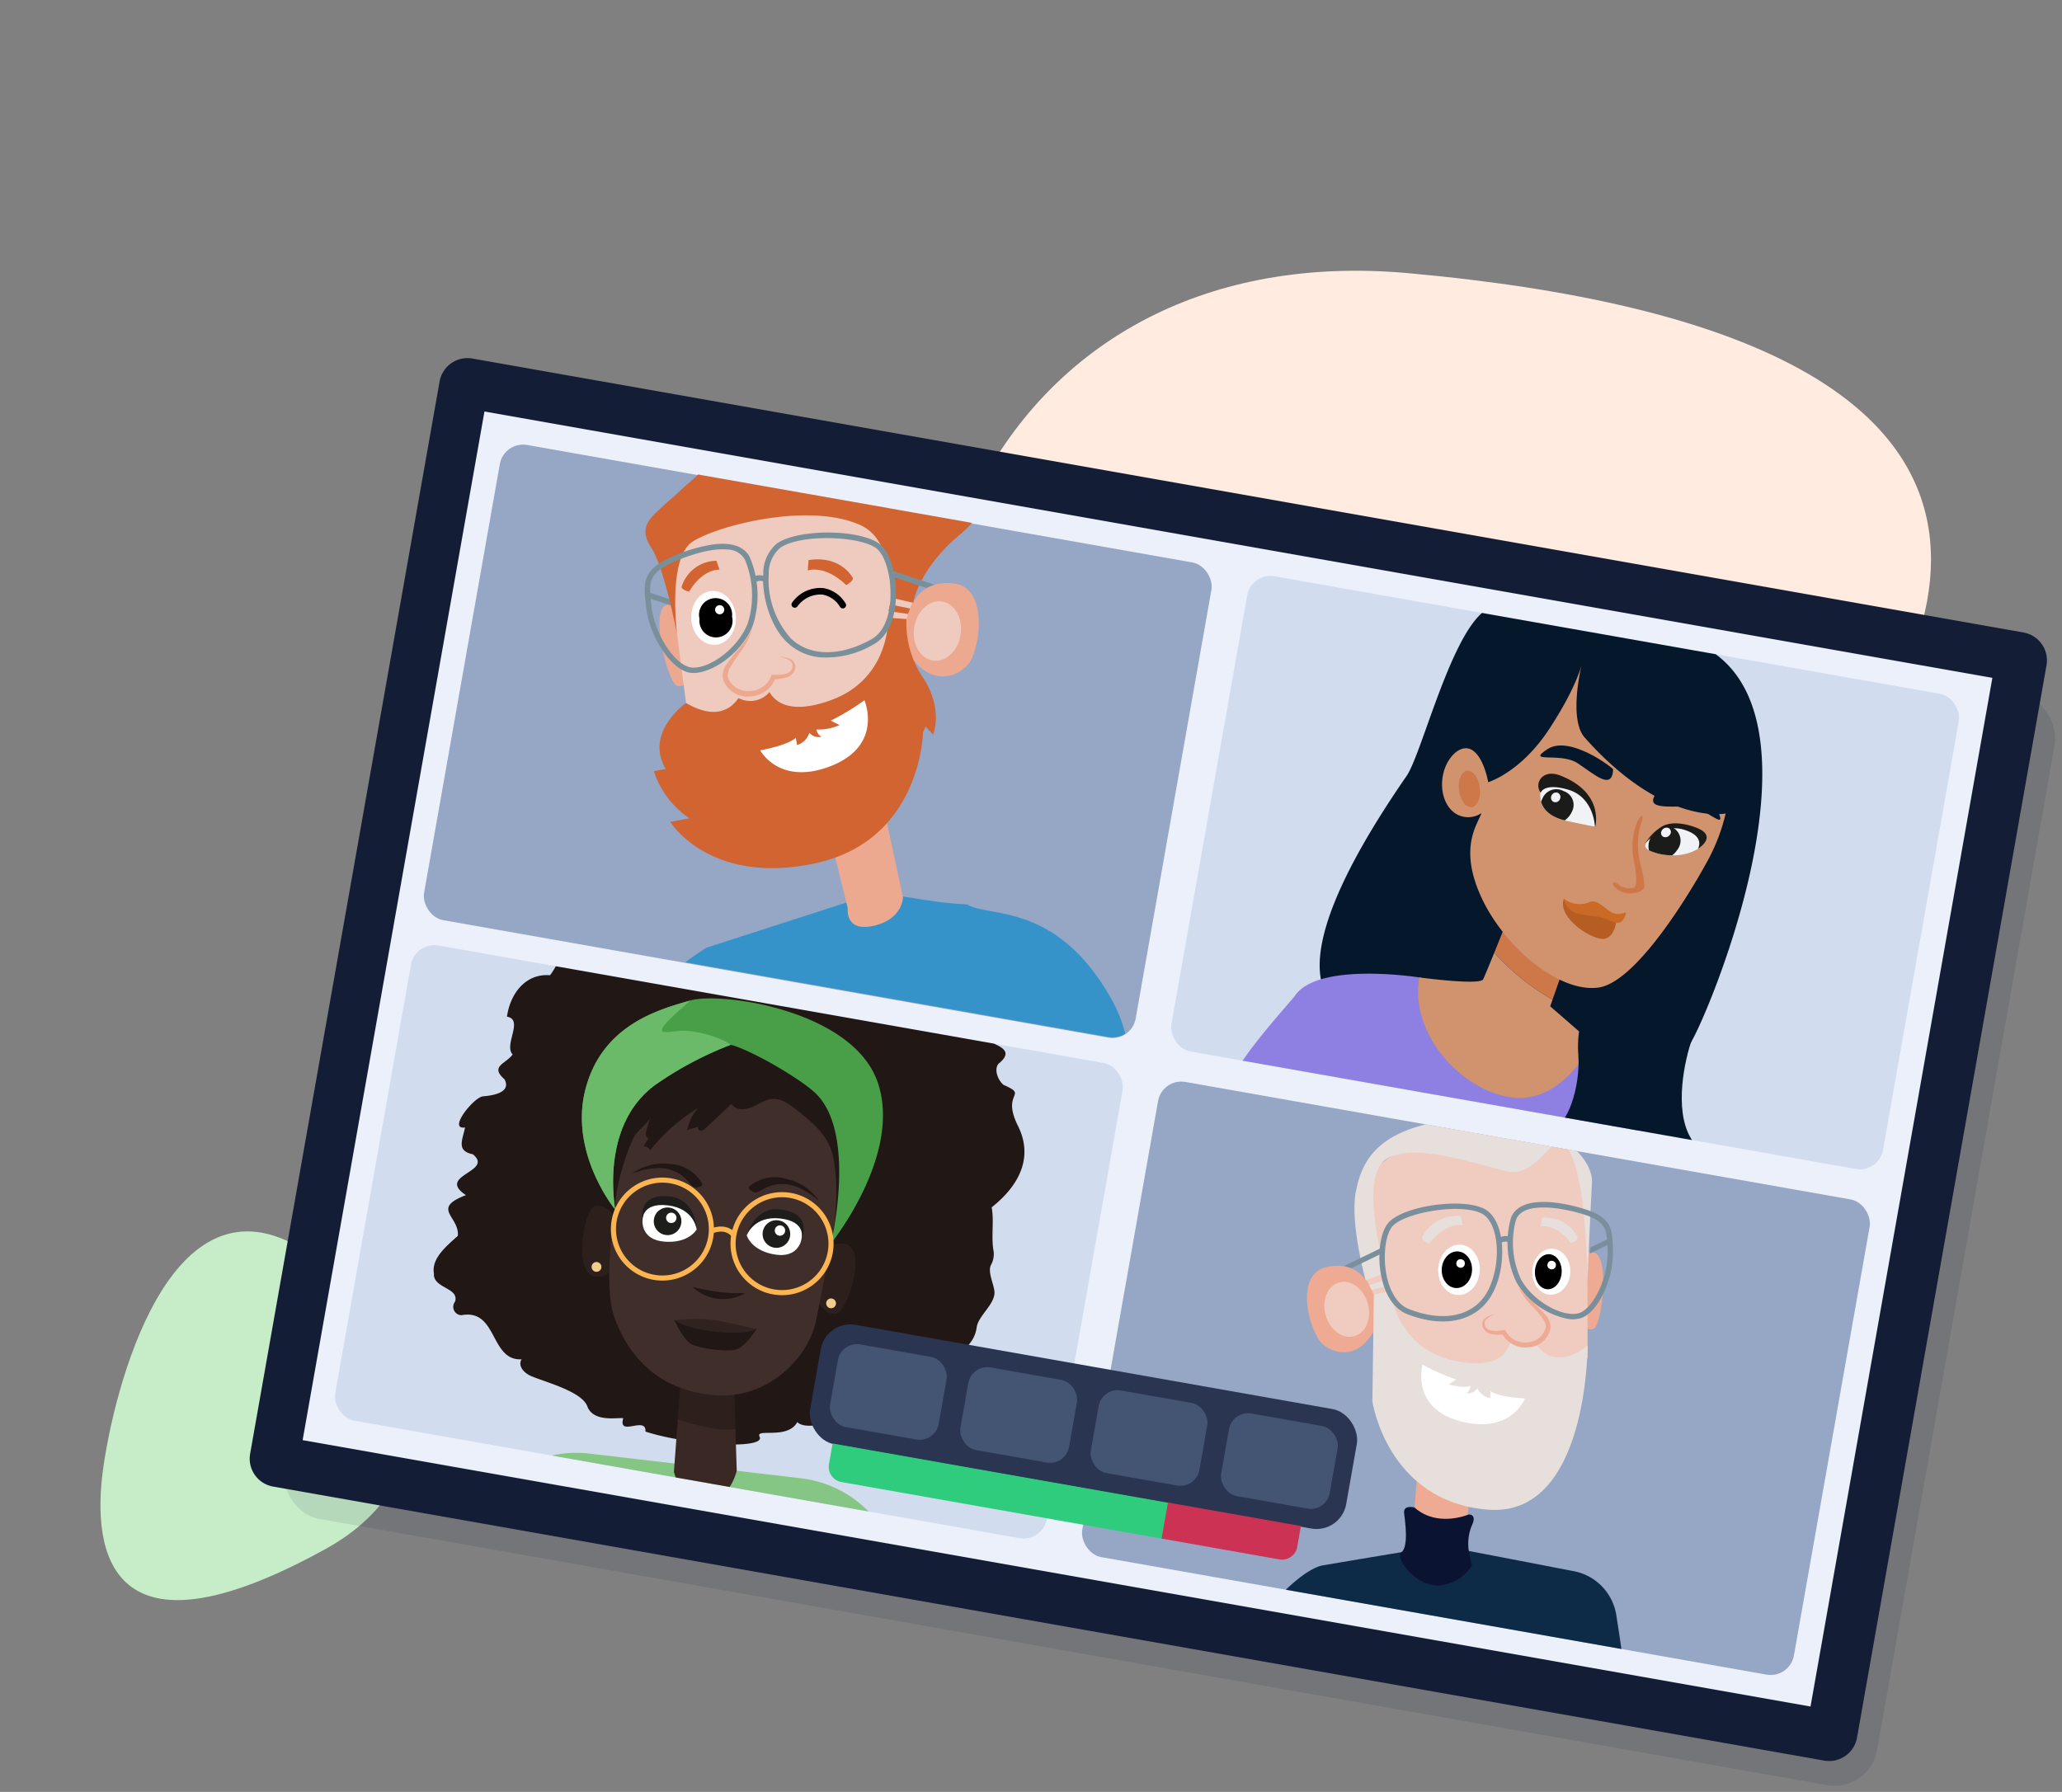 <svg xmlns="http://www.w3.org/2000/svg" xmlns:xlink="http://www.w3.org/1999/xlink" width="383.163" height="333.026" viewBox="0 0 383.163 333.026">
  <rect x="0" y="0" width="383.163" height="333.026" fill="#808080" stroke="none"/>
  <defs>
    <clipPath id="clip-path">
      <rect id="Rectangle_9427" data-name="Rectangle 9427" width="134.243" height="89.66" rx="4.376" fill="none"/>
    </clipPath>
    <clipPath id="clip-path-4">
      <rect id="Rectangle_9429" data-name="Rectangle 9429" width="102.909" height="102.909" fill="none"/>
    </clipPath>
  </defs>
  <g id="Groupe_23578" data-name="Groupe 23578" transform="translate(-1027 9.508)">
    <g id="Groupe_25704" data-name="Groupe 25704" transform="translate(1336.946 139.963) rotate(131)">
      <path id="Tracé_3274" data-name="Tracé 3274" d="M39.842,2.24C83.554,18.183,68.561,34.918,56.155,43.1S5.369,70.976.723,41.834C-3.975,12.746,14.819-6.84,39.842,2.24Z" transform="translate(228.095 95.154)" fill="#c6edc8"/>
      <path id="Tracé_28744" data-name="Tracé 28744" d="M35.823,123.072C-40.514,17.382,22.467.435,65.123.013,107.779-.462,230.574,11.733,193.355,88.7S79.482,183.466,35.823,123.072Z" transform="translate(-78.632 -21.864)" fill="#ffebdf"/>
    </g>
    <rect id="Rectangle_1075" data-name="Rectangle 1075" width="300.5" height="205.865" rx="8" transform="matrix(0.985, 0.174, -0.174, 0.985, 1114.228, 68.599)" fill="rgba(19,29,53,0.1)"/>
    <g id="Réunion_Zoom_4pers" data-name="Réunion Zoom 4pers" transform="matrix(0.985, 0.174, -0.174, 0.985, 1240.382, 187.414)">
      <g id="Groupe_23577" data-name="Groupe 23577" transform="translate(-151.574 -106.425)">
        <g id="Groupe_23547" data-name="Groupe 23547" transform="translate(4.905 4.871)">
          <path id="Tracé_86758" data-name="Tracé 86758" d="M293.5,5.885l-282.513,0a5.043,5.043,0,0,0-5.07,4.988V203.143a5.039,5.039,0,0,0,5.062,4.971l282.518.009a5.042,5.042,0,0,0,5.065-4.988l.007-192.261A5.047,5.047,0,0,0,293.5,5.885" transform="translate(-5.921 -5.88)" fill="#ebf0fa"/>
        </g>
        <g id="Groupe_23548" data-name="Groupe 23548">
          <path id="Tracé_86759" data-name="Tracé 86759" d="M297.9,0,5.253,0A5.265,5.265,0,0,0,0,5.249V207.607a5.26,5.26,0,0,0,5.243,5.232l292.652.01a5.265,5.265,0,0,0,5.246-5.249l.007-202.344A5.269,5.269,0,0,0,297.9,0M293.63,203.4,9.162,203.389,9.179,9.3l284.469.007Z" fill="#131d35"/>
        </g>
        <g id="Groupe_23573" data-name="Groupe 23573" transform="translate(13.616 13.922)">
          <rect id="Rectangle_9423" data-name="Rectangle 9423" width="134.243" height="89.66" rx="4.376" transform="translate(141.045)" fill="#d2dcef"/>
          <rect id="Rectangle_9424" data-name="Rectangle 9424" width="134.243" height="89.66" rx="4.376" transform="translate(0 94.573)" fill="#d2dcef"/>
          <rect id="Rectangle_9425" data-name="Rectangle 9425" width="134.243" height="89.66" rx="4.376" transform="translate(0.075 0.122)" fill="#96a6c5"/>
          <rect id="Rectangle_9426" data-name="Rectangle 9426" width="134.243" height="89.66" rx="4.376" transform="translate(141.08 95.4)" fill="#96a6c5"/>
          <g id="Groupe_23551" data-name="Groupe 23551" transform="translate(141.045)">
            <g id="Groupe_23550" data-name="Groupe 23550" clip-path="url(#clip-path)">
              <g id="Groupe_16520" data-name="Groupe 16520" transform="translate(13.145 -8.06)">
                <g id="Groupe_23549" data-name="Groupe 23549">
                  <g id="Groupe_16519" data-name="Groupe 16519">
                    <path id="Tracé_37806" data-name="Tracé 37806" d="M252.657,11.794s-.046-6.608,7.926-4.181a151.335,151.335,0,0,1,18.358,7.266c22.018,10,12.251,59.276,9.232,69.946-5.068,17.935-16.034,19.546-29.486,16s-32.5-8.011-32.5-8.011-21.584,3.154.669-45.387c2.022-4.4,3.425-26.18,8.622-32.389,5.51-6.581,12.838-7.212,17.178-3.249" transform="translate(-205.017 -7.077)" fill="#04172b"/>
                    <path id="Tracé_37807" data-name="Tracé 37807" d="M240.416,100.2l-7.15-.437s-2.308.04-5.446.388c-5.87.653-14.643,2.391-16.7,6.961-.508,1.125-10.221,16.326-8.285,17.791,10.116,7.67,59.738,10.1,76.013,5.687,0,0,2.175-18.291-11.8-24.424a71.132,71.132,0,0,0-26.628-5.965" transform="translate(-202.577 -22.986)" fill="#8e7fe3"/>
                    <path id="Tracé_37808" data-name="Tracé 37808" d="M269.652,81.337l-11.547-6.8s-1.678,8.253-2.894,13.954A45.066,45.066,0,0,0,267.389,95.2Z" transform="translate(-211.611 -18.656)" fill="#ce784a"/>
                    <path id="Tracé_37809" data-name="Tracé 37809" d="M264.507,99.376l.209-1.282a45.087,45.087,0,0,1-12.181-6.712c-.584,2.712-1.055,4.848-1.182,5.242-.417,1.225-11.73,1.7-11.73,1.7.021,10.788,11.615,19.522,21,18.962S273.4,104.724,273.4,104.724Z" transform="translate(-208.936 -21.548)" fill="#d1936e"/>
                    <path id="Tracé_37810" data-name="Tracé 37810" d="M258.767,24.341s-.741,10.358,2.917,13.251c17.324,13.717,28.23,9.328,28.23,9.328a35.057,35.057,0,0,1-1.66,8.885c-2.285,6.912-9.276,24.956-16.018,27.087-7.2,2.27-18.713-4.606-24.363-12.814s-3.077-12.96-2.637-15.345a4.384,4.384,0,0,1-4.383,1.056c-2.578-.852-4.1-3.964-3.879-7.186s2.379-6.117,4.694-5.017,3.791,5.281,3.791,5.281,5.616-2.792,9.44-11.689c3.644-8.483,3.868-12.837,3.868-12.837" transform="translate(-208.478 -10.041)" fill="#d1936e"/>
                    <path id="Tracé_37811" data-name="Tracé 37811" d="M259.333,51.235a6.16,6.16,0,0,0,.226,4.112c.635,1.3,2.03,2.445,4.927,2.652.13.012.264.019.4.024,3.761.151,5.393.143,5.393.143l-.769-3.074-2.971-2.933Z" transform="translate(-212.276 -14.657)" fill="#f0f2f5"/>
                    <path id="Tracé_37812" data-name="Tracé 37812" d="M270.147,58.065s.841-6.69-8.126-8.443c-3.317-.649-4.547,2.245-2.945,3.809,0,0,.195-1.957,4.834-1.474,5.2.541,6.237,6.111,6.237,6.111" transform="translate(-212.155 -14.364)" fill="#1b1b1a"/>
                    <path id="Tracé_37813" data-name="Tracé 37813" d="M259.8,55.017c-.051.2-.107.4-.137.6.635,1.3,2.03,2.445,4.927,2.651a3.986,3.986,0,0,0,1.024-1.8,2.691,2.691,0,0,0-1.7-3.411,2.722,2.722,0,0,0-.457-.11,2.8,2.8,0,0,0-3.562,1.725,2.773,2.773,0,0,0-.1.348" transform="translate(-212.375 -14.924)" fill="#1b1b1a"/>
                    <path id="Tracé_37814" data-name="Tracé 37814" d="M261.726,54.28a.872.872,0,0,0,.567,1.1l.015,0a.909.909,0,0,0,1.061-.7.872.872,0,0,0-.572-1.1l-.009,0a.911.911,0,0,0-1.062.7" transform="translate(-212.723 -15.058)" fill="#f0f2f5"/>
                    <path id="Tracé_37815" data-name="Tracé 37815" d="M284.46,61.069a1.475,1.475,0,0,0,.75.519,10.028,10.028,0,0,0,4.425.15,9.085,9.085,0,0,0,2.04-.534,8.623,8.623,0,0,0,2.633-1.62c.461-2.924-3.881-3.788-5.826-3.427a3.519,3.519,0,0,0-1.305.736,11.507,11.507,0,0,0-1.922,1.986h0c-.67.889-1.076,1.757-.8,2.192" transform="translate(-216.617 -15.488)" fill="#f0f2f5"/>
                    <path id="Tracé_37816" data-name="Tracé 37816" d="M285.373,58.993h0a3.27,3.27,0,0,0-.046,2.712,10.044,10.044,0,0,0,4.426.15,3.951,3.951,0,0,0,.711-1.1,2.747,2.747,0,0,0-1.012-3.761c-.074-.042-.15-.082-.227-.117a2.624,2.624,0,0,0-1.931.132,3.848,3.848,0,0,0-1.92,1.984" transform="translate(-216.734 -15.604)" fill="#1b1b1a"/>
                    <path id="Tracé_37817" data-name="Tracé 37817" d="M284.254,60.452a9.344,9.344,0,0,1,2.592-3.77c1.9-1.544,5.26-1.108,6.631-.775,2.99.718,1.778,2.647.6,3.754,0,0,1.13-2.587-3.246-3.071s-6.579,3.862-6.579,3.862" transform="translate(-216.597 -15.403)" fill="#1b1b1a"/>
                    <path id="Tracé_37818" data-name="Tracé 37818" d="M289.056,58.2a1,1,0,0,1-1.184.6.826.826,0,0,1-.45-1.079.786.786,0,0,1,.033-.071,1,1,0,0,1,1.184-.6.826.826,0,0,1,.45,1.079.779.779,0,0,1-.033.071" transform="translate(-217.13 -15.649)" fill="#f0f2f5"/>
                    <path id="Tracé_37819" data-name="Tracé 37819" d="M278.781,78.768s.372,3.133-1.523,3.965-9.5-2.179-8.783-6.025l1.807,1.565Z" transform="translate(-213.88 -19.029)" fill="#b55d22"/>
                    <path id="Tracé_37820" data-name="Tracé 37820" d="M280.286,77.62c-.516,2.6-1.871,1.619-3.858,1.289-2.551-.423-6.638,1.252-7.946-2.295a4.694,4.694,0,0,0,4.708-.118c1.38-1.059,3.11.75,4.689,1.163s2.628-1.133,2.41-.04" transform="translate(-213.89 -18.937)" fill="#cb6927"/>
                    <path id="Tracé_37821" data-name="Tracé 37821" d="M284.637,49.763c.085-.188,9.546-2.315,11.942,1.248s-2.272-.436-5.837.125-7.576,1.854-6.1-1.373" transform="translate(-216.609 -14.267)" fill="#04172b"/>
                    <path id="Tracé_37822" data-name="Tracé 37822" d="M271.47,45.67c-.029-.231-9.091-4.975-12.683-1.58s2.479.079,5.971,1.594,7.214,3.966,6.7-.013" transform="translate(-212.037 -13.221)" fill="#04172b"/>
                    <path id="Tracé_37823" data-name="Tracé 37823" d="M241.028,56.056c.552,1.8,1.834,3.009,2.865,2.695s1.414-2.028.869-3.831-1.841-3.008-2.867-2.7-1.413,2.029-.869,3.832" transform="translate(-209.135 -14.818)" fill="#ce784a"/>
                    <path id="Tracé_37824" data-name="Tracé 37824" d="M301.314,81.146,278.895,93.715s-3.873,3.5-1.7,12.058c1.329,5.249.408,13.817-2.806,13.961s41.53,15.458,26.029-2.546c-4.064-4.721-3.631-14.216-2.971-18.1,2.577-15.216,3.873-17.941,3.873-17.941" transform="translate(-214.874 -19.791)" fill="#04172b"/>
                    <path id="Tracé_37825" data-name="Tracé 37825" d="M281.117,56.9a12.83,12.83,0,0,0,.819,7.285c.436,1.238,1.617,4.344.611,4.655a3.258,3.258,0,0,1-2.886-.205c-1.045-.536-1.262.146-.4.707a3.882,3.882,0,0,0,3.574.457,3.083,3.083,0,0,0,1.681-1.065c.46-.612-1.271-4.048-1.574-4.962a13.186,13.186,0,0,1-1.044-6.7c.429-2.162-.224-2.327-.779-.173" transform="translate(-215.648 -15.365)" fill="#ce784a"/>
                  </g>
                </g>
              </g>
            </g>
          </g>
          <g id="Groupe_23560" data-name="Groupe 23560" transform="translate(0 94.573)">
            <g id="Groupe_23559" data-name="Groupe 23559" clip-path="url(#clip-path)">
              <g id="Groupe_23558" data-name="Groupe 23558" transform="translate(13.925 -14.658)">
                <path id="Tracé_86760" data-name="Tracé 86760" d="M77.313,210.19c-.335-3-4.9,1.984-4.5-1.735-1.173.067-5.344,1.752-6.967-1.024s-9.948-3.154-11.775-3.864-2.073-1.917-1.753-2.6c-5.759,1.343-6.008-8.542-12.431-6.127a1.553,1.553,0,0,1-1.619-2.255c.426-2.744-4.51-1.709-4.761-4.486-1-2.672,1.465-5.5,3.15-7.658-.274-3.592-5.88-4.1.167-7.714-6.189-2.683,4.472-5.158-.054-7.7-3.236-.081-2.32-2.367-2.3-4.656-3.178,1.072.67-5.9,2.314-6.281,1.739-.454,5.078-1.6,3.361-3.8-3.2-1.943-.233-2.871.678-4.81-1.981-1.455.965-6.738-2.262-6.736-.147-4.479,2.116-8.561,6.534-8.967,1.158-2,1.967-7.714,5.31-6.174,6.035,7.448,11.474-2.118,18.29-.458,2.525-.707,2.578-8.688,5.964-6.123.842,1.4,2.531.652,3.34-.45,7.844,2,7.037,1.6,14.652-3.285.356,4.7,5.38-.16,9.337,2.864,8.549-2.465,11.508,3.06,16.918.214-1.435,3.278,1.941,6.686,5.046,7.534-3.274,5.466,10.739,2.2,6.07,7.564-.687,1.135.308,2.966,1.59,3.721,5.08,1.21-.29,1.286,3.958,7.023,5.386,7.275-.777,14.12-2.173,15.778.9,2.262.836,5.533,1.793,8.015a4.138,4.138,0,0,1-.069,2.57c-.4,1.494,1.358,3.611,1.571,5.012.28,2.181-2.2,4.672-2.16,6.812a5.9,5.9,0,0,1-1.046,3.675,4.4,4.4,0,0,0-.546,3.646,4.634,4.634,0,0,1-1.73,4.372c-3,2.069-7.344,1.86-10.46,1.942-.505,4.471-8.328,6.578-8.443,5.753.345,2.367-5.654,5.135-7.528,3.764-1.2,3.6-7.539,2.394-6.424,3.894C99.943,209.571,85.769,211.36,77.313,210.19Z" transform="translate(-33.247 -113.282)" fill="#211715"/>
                <g id="Groupe_23552" data-name="Groupe 23552" transform="translate(26.328 57.096)">
                  <path id="Tracé_86761" data-name="Tracé 86761" d="M70.743,184.037s-2.73-2.641-4.59-1.575-1.81,14.449,3.253,12.668S70.743,184.037,70.743,184.037Z" transform="translate(-65.03 -182.209)" fill="#3a2824"/>
                  <path id="Tracé_86762" data-name="Tracé 86762" d="M70.743,184.037s-2.73-2.641-4.59-1.575-1.81,14.449,3.253,12.668S70.743,184.037,70.743,184.037Z" transform="translate(-65.03 -182.209)" fill="#211715" opacity="0.5"/>
                </g>
                <g id="Groupe_23553" data-name="Groupe 23553" transform="translate(70.335 56.119)">
                  <path id="Tracé_86763" data-name="Tracé 86763" d="M118.661,191.861s2.312,3.014,4.307,2.234,3.92-14.025-1.35-13.009S118.661,191.861,118.661,191.861Z" transform="translate(-118.156 -181.03)" fill="#3a2824"/>
                  <path id="Tracé_86764" data-name="Tracé 86764" d="M118.661,191.861s2.312,3.014,4.307,2.234,3.92-14.025-1.35-13.009S118.661,191.861,118.661,191.861Z" transform="translate(-118.156 -181.03)" fill="#211715" opacity="0.5"/>
                </g>
                <path id="Tracé_86765" data-name="Tracé 86765" d="M136.452,250.21,52.277,250.1l2.265-3.566a21.008,21.008,0,0,1,16.5-9.707l39.474-2.314a21.007,21.007,0,0,1,15.881,5.915Z" transform="translate(-36.514 -134.085)" fill="#85c684"/>
                <path id="Tracé_86766" data-name="Tracé 86766" d="M92.349,218.476l1.61,16.017s1.806,4.471,6.453,4.259,5.014-6.458,5.014-6.458l-3.135-14.951Z" transform="translate(-43.392 -131.144)" fill="#3a2824"/>
                <g id="Groupe_23554" data-name="Groupe 23554" transform="translate(48.957 86.2)">
                  <path id="Tracé_86767" data-name="Tracé 86767" d="M101.323,225.192a14.82,14.82,0,0,0,2.508-.5l-1.54-7.345-9.943,1.132.636,6.323c.333.043.667.088,1,.123A35.213,35.213,0,0,0,101.323,225.192Z" transform="translate(-92.349 -217.344)" fill="#211715" opacity="0.5"/>
                </g>
                <path id="Tracé_86768" data-name="Tracé 86768" d="M69.527,176.537s.09,14.032,3.356,19.76,9.481,11.98,20.672,11.032c10.094-.856,16.129-9.956,16.334-16.864s.276-21.315.276-21.315l2.759-20.278-24.12-.561-26.693,4.838,6.537,18.8Z" transform="translate(-38.202 -119.295)" fill="#402e2b"/>
                <path id="Tracé_86769" data-name="Tracé 86769" d="M101.157,181.972a5.862,5.862,0,0,1,5.636-4.846c4.987-.292,4.492,3.764,4.492,3.764s.18,3.59-4.331,3.671S101.157,181.972,101.157,181.972Z" transform="translate(-44.904 -124.238)" fill="#fff"/>
                <path id="Tracé_86770" data-name="Tracé 86770" d="M101.157,181.766s.627-3.881,5.614-4.174,4.515,3.092,4.515,3.092,1.44-5.118-4.825-4.751C101.534,176.221,101.157,181.766,101.157,181.766Z" transform="translate(-44.904 -124.032)" fill="#1d1d1b"/>
                <circle id="Ellipse_567" data-name="Ellipse 567" cx="2.566" cy="2.566" r="2.566" transform="translate(59.069 53.96)" fill="#1d1d1b"/>
                <circle id="Ellipse_568" data-name="Ellipse 568" cx="0.965" cy="0.965" r="0.965" transform="translate(61.208 54.81)" fill="#fff"/>
                <path id="Tracé_86771" data-name="Tracé 86771" d="M87.733,182.778a5.862,5.862,0,0,0-6.163-4.155c-4.987.292-4.022,4.264-4.022,4.264s.24,3.587,4.731,3.14S87.733,182.778,87.733,182.778Z" transform="translate(-40.838 -124.495)" fill="#fff"/>
                <path id="Tracé_86772" data-name="Tracé 86772" d="M87.684,182.568s-1.076-3.781-6.063-3.489-4.122,3.6-4.122,3.6-2.028-4.915,4.236-5.282C86.662,177.1,87.684,182.568,87.684,182.568Z" transform="translate(-40.789 -124.285)" fill="#1d1d1b"/>
                <circle id="Ellipse_569" data-name="Ellipse 569" cx="2.566" cy="2.566" r="2.566" transform="translate(38.749 55.151)" fill="#1d1d1b"/>
                <circle id="Ellipse_570" data-name="Ellipse 570" cx="0.965" cy="0.965" r="0.965" transform="translate(40.913 56)" fill="#fff"/>
                <path id="Tracé_86773" data-name="Tracé 86773" d="M91.2,196.35a43.418,43.418,0,0,0,4.961.082,27.187,27.187,0,0,0,4.886-.659A8.185,8.185,0,0,1,91.2,196.35Z" transform="translate(-43.194 -127.441)" fill="#211715"/>
                <path id="Tracé_86774" data-name="Tracé 86774" d="M103.854,203.115s-.889,1.486-7.391,1.959c-6.4.465-8.047-.9-8.047-.9s2.248,3.472,4.017,3.979,6.913.3,8.448-.587S103.854,203.115,103.854,203.115Z" transform="translate(-42.717 -128.701)" fill="#211715"/>
                <path id="Tracé_86775" data-name="Tracé 86775" d="M86.521,172.692a7.352,7.352,0,0,0-6.622-2.48,9.819,9.819,0,0,0-6.537,3.008s3.673-2.412,6.917-1.992,4.284,2.555,5.071,2.449S86.878,173.1,86.521,172.692Z" transform="translate(-40.133 -123.046)" fill="#211715"/>
                <path id="Tracé_86776" data-name="Tracé 86776" d="M99.842,171.482a7.355,7.355,0,0,1,6.6-2.528A9.818,9.818,0,0,1,113,171.913s-3.69-2.385-6.931-1.941-4.265,2.587-5.054,2.486S99.489,171.888,99.842,171.482Z" transform="translate(-44.662 -122.831)" fill="#211715"/>
                <path id="Tracé_86777" data-name="Tracé 86777" d="M96.1,202.941c2.415,0,7.749.3,7.749.3s-1.425,1.609-7.391,1.959c-7.091.416-8.047-.9-8.047-.9A29.811,29.811,0,0,1,96.1,202.941Z" transform="translate(-42.717 -128.671)" fill="#211715" opacity="0.5"/>
                <path id="Tracé_86778" data-name="Tracé 86778" d="M70.552,155.926l-.294,2.618c-.064.574.1,1.4.674,1.339l-.688,1.6a1.85,1.85,0,0,1,1.354.529,34.579,34.579,0,0,1,7.419-9.27,8.688,8.688,0,0,0-1.311,4.418l1.97-1.013c-.253.276.133.746.505.7a1.413,1.413,0,0,0,.861-.668l3.915-5.24c.912,1.057,2.659.712,3.829-.049s2.176-1.865,3.534-2.192c1.6-.386,3.229.417,4.684,1.194,3.138,1.677,6.483,3.565,7.975,6.8,1.752,3.794,2.745,9.938,2.712,14.863,0,.691,1.012-1.605,1.7-1.6a2.289,2.289,0,0,0,1.258-.517c5.079-3.535,7.465-9.962,7.8-16.141.207-3.856-.346-7.94-2.656-11.034-2.571-3.443-6.863-5.1-11.015-6.21a79.06,79.06,0,0,0-34.27-1.1c-6.231,1.125-12.59,3.048-17.223,7.364s-7.028,11.554-4.167,17.2c2.419,4.778,8.419,7.922,13.537,8.877,3.443.643,4.428,5.62,4.428,5.62-.879-4.586.586-12.848,1.284-14.307C68.853,158.692,70.435,156.968,70.552,155.926Z" transform="translate(-35.759 -116.767)" fill="#211715"/>
                <path id="Tracé_86779" data-name="Tracé 86779" d="M69.123,173.625c-.4-1.363-5.306-15.119,3.363-24.13a65.564,65.564,0,0,1,12.47-9.732c3.815.277,13.379,3.787,16.843,5.969,9.239,5.817,7.914,27.146,7.914,27.146s10.221-18.471,3.378-30.944-31.594-11.6-36.955-8.977-15.284,7.232-16.31,19.527S69.123,173.625,69.123,173.625Z" transform="translate(-37.797 -116.382)" fill="#499f47"/>
                <path id="Tracé_86780" data-name="Tracé 86780" d="M76.135,133.291c-5.36,2.623-15.284,7.232-16.31,19.527s9.3,21.141,9.3,21.141c-.4-1.363-5.306-15.119,3.363-24.13a65.564,65.564,0,0,1,12.47-9.732s-2.442-1.313-7.347-1.209c-2.845.06-3.657.9-5.254,1.019s1.272-3.422,2.526-5.018Z" transform="translate(-37.797 -116.716)" fill="#6bba6a"/>
                <circle id="Ellipse_571" data-name="Ellipse 571" cx="0.912" cy="0.912" r="0.912" transform="translate(28.872 67.445)" fill="#f2cc8d"/>
                <circle id="Ellipse_572" data-name="Ellipse 572" cx="0.912" cy="0.912" r="0.912" transform="translate(72.965 66.532)" fill="#f2cc8d"/>
                <g id="Groupe_23555" data-name="Groupe 23555" transform="translate(53.404 48.537)">
                  <path id="Tracé_86781" data-name="Tracé 86781" d="M107.292,191.023a9.573,9.573,0,1,1,9.572-9.573A9.585,9.585,0,0,1,107.292,191.023Zm0-18.2a8.624,8.624,0,1,0,8.623,8.624A8.634,8.634,0,0,0,107.292,172.825Z" transform="translate(-97.717 -171.877)" fill="#fcb550"/>
                </g>
                <g id="Groupe_23556" data-name="Groupe 23556" transform="translate(31.044 49.735)">
                  <path id="Tracé_86782" data-name="Tracé 86782" d="M80.3,192.468a9.572,9.572,0,1,1,9.572-9.572A9.584,9.584,0,0,1,80.3,192.468Zm0-18.2a8.624,8.624,0,1,0,8.624,8.624A8.634,8.634,0,0,0,80.3,174.271Z" transform="translate(-70.724 -173.323)" fill="#fcb550"/>
                </g>
                <g id="Groupe_23557" data-name="Groupe 23557" transform="translate(49.355 56.887)">
                  <path id="Tracé_86783" data-name="Tracé 86783" d="M93.38,183.567l-.551-.773c.93-.663,3.137-1.509,4.841.034l-.635.7C95.471,182.121,93.466,183.508,93.38,183.567Z" transform="translate(-92.829 -181.957)" fill="#fcb550"/>
                </g>
              </g>
            </g>
          </g>
          <g id="Groupe_23569" data-name="Groupe 23569" transform="translate(141.08 95.4)">
            <g id="Groupe_23568" data-name="Groupe 23568" transform="translate(0 0)" clip-path="url(#clip-path)">
              <g id="Groupe_23567" data-name="Groupe 23567" transform="translate(19.97 -5.179)">
                <g id="Groupe_23566" data-name="Groupe 23566">
                  <g id="Groupe_23565" data-name="Groupe 23565" clip-path="url(#clip-path-4)">
                    <g id="Groupe_23564" data-name="Groupe 23564" transform="translate(12.473 1.297)">
                      <g id="Groupe_23561" data-name="Groupe 23561" transform="translate(0 80.457)">
                        <path id="Tracé_86784" data-name="Tracé 86784" d="M259.878,224.418c-.513.06-12.586,4.344-21.227,7.425-5.734,2.068-15.759,20.788-11.856,21.309,4.023.537,41.844,4.842,46.062,4.373,7.414-.823,20.264,3.677,28.571.292,1.168-.475-4.263-16.877-7.507-26.339a9.872,9.872,0,0,0-9.187-6.672Z" transform="translate(-225.916 -224.418)" fill="#0d2b46"/>
                      </g>
                      <path id="Tracé_86785" data-name="Tracé 86785" d="M258.484,208.956l1.412,14.923s1.173,3.605,6.329,3.177,3.353-4.253,3.353-4.253l-.768-11.723Z" transform="translate(-231.506 -141.307)" fill="#eeaa92"/>
                      <path id="Tracé_86786" data-name="Tracé 86786" d="M237.184,168.092s-2.715-2.956-7.468-.821-2.091,9.836.958,13.338c1.878,2.157,7.774,3.418,9.95-3.387S237.184,168.092,237.184,168.092Z" transform="translate(-226.123 -134.019)" fill="#eeaa92"/>
                      <path id="Tracé_86787" data-name="Tracé 86787" d="M284.563,157.015s.653-3.525,3.627-3.311,3.76,12.256,2.529,13.835c-.528.676-2.431.563-3.269-1.519Z" transform="translate(-235.982 -131.822)" fill="#eeaa92"/>
                      <path id="Tracé_86788" data-name="Tracé 86788" d="M277.446,144.787l4.288,24.013-2.231,5.572-29.242-.2s-8.487-8.35-9.915-10.366a20.234,20.234,0,0,0-1.592-2.078L233.967,146.1s2.261-8.863,16.482-14.853C277.517,119.846,277.446,144.787,277.446,144.787Z" transform="translate(-227.298 -127.457)" fill="#f0ccc0"/>
                      <path id="Tracé_86789" data-name="Tracé 86789" d="M238.62,161.639s-4.667-9.785-4.653-15.7c.018-7.313,2.937-14.349,22.231-18.254,9.1-1.842,20.064,3.083,20.7,8.915.437,4.005,2.338,18.047,2.338,18.047s-4.185-23.135-9.219-24.533c-2.1-.584-3.768,7.395-9.114,7.019-7.472-.527-18.224-2.172-22.413,1.659-4.712,4.31,3.583,20.8,3.583,20.8Z" transform="translate(-227.298 -127.289)" fill="#e6dfdc"/>
                      <path id="Tracé_86790" data-name="Tracé 86790" d="M256.785,150.807l.663,1.668s-3.094-.169-5.587,4.427c0,0-1.517-.315-1.442-.89S251.61,151.539,256.785,150.807Z" transform="translate(-230.121 -131.326)" fill="#e6dfdc"/>
                      <path id="Tracé_86791" data-name="Tracé 86791" d="M276.134,147.994l-.051,1.64s2.605-1.109,6.179,2.062c0,0,1.205-.743.962-1.214S280.808,147.011,276.134,147.994Z" transform="translate(-234.527 -130.809)" fill="#e6dfdc"/>
                      <path id="Tracé_86792" data-name="Tracé 86792" d="M243.676,167.62l.6,1.041-3.084,1.472-.615-.793Z" transform="translate(-228.432 -134.212)" fill="#e6dfdc"/>
                      <path id="Tracé_86793" data-name="Tracé 86793" d="M241.958,171.333l2.947-1.17s2.748,10.146,13.7,10.676,9.845-6.007,9.845-6.007l4.07-.476s4.1,6.187,10.194-.556c0,0,5.685,31.5-12.983,33.223s-24.586-16.068-24.586-16.068Z" transform="translate(-228.669 -134.648)" fill="#e6dfdc"/>
                      <path id="Tracé_86794" data-name="Tracé 86794" d="M255.44,185.167a40.4,40.4,0,0,0,6.616,1.623l-1.213,1.194c1.348-.041,2.53.23,4.07-.476a1.771,1.771,0,0,1-.5,1.463,2.045,2.045,0,0,0,1.813-1.266,3.251,3.251,0,0,0,2.665,1.384l-.149-1.269s1.316.84,6.52.23c0,0-1.275,6.991-10.966,6.256S255.44,185.167,255.44,185.167Z" transform="translate(-230.98 -137.224)" fill="#fff"/>
                      <ellipse id="Ellipse_573" data-name="Ellipse 573" cx="3.863" cy="4.676" rx="3.863" ry="4.676" transform="translate(23.677 25.232) rotate(-6.748)" fill="#fff"/>
                      <ellipse id="Ellipse_574" data-name="Ellipse 574" cx="2.816" cy="3.408" rx="2.816" ry="3.408" transform="translate(24.481 26.413) rotate(-6.748)"/>
                      <ellipse id="Ellipse_575" data-name="Ellipse 575" cx="3.532" cy="4.275" rx="3.532" ry="4.275" transform="translate(41.002 22.951) rotate(-6.748)" fill="#fff"/>
                      <ellipse id="Ellipse_576" data-name="Ellipse 576" cx="2.486" cy="3.26" rx="2.486" ry="3.26" transform="matrix(0.993, -0.118, 0.118, 0.993, 41.615, 23.936)"/>
                      <ellipse id="Ellipse_577" data-name="Ellipse 577" cx="4.298" cy="3.717" rx="4.298" ry="3.717" transform="translate(37.253 34.159) rotate(-6.618)" fill="#f0ccc0"/>
                      <path id="Tracé_86795" data-name="Tracé 86795" d="M269.259,169.835a4.058,4.058,0,0,0-1.538,1.137,1.143,1.143,0,0,0,.051,1.536c.73.842,2.227.416,3.351.006l.284-.1.19.253a4.065,4.065,0,0,0,4.263,1.317,3.651,3.651,0,0,0,2.9-3.181c.08-.729-.43-1.268-1.052-1.867-.6-.578-1.293-1.111-1.978-1.648a12.087,12.087,0,0,1-3.624-3.748c.983,1.447,2.586,2.256,4,3.258.728.486,1.465.967,2.166,1.542a3.15,3.15,0,0,1,1.4,2.473,4.429,4.429,0,0,1-3.579,4.093,4.908,4.908,0,0,1-5.179-1.781l.472.149a7.915,7.915,0,0,1-2.05.36,2.255,2.255,0,0,1-2-.83,1.513,1.513,0,0,1,.175-1.994A4.214,4.214,0,0,1,269.259,169.835Z" transform="translate(-232.976 -133.511)" fill="#eeaa92"/>
                      <path id="Tracé_86796" data-name="Tracé 86796" d="M252.62,170.455a20.5,20.5,0,0,1-4.087-.433c-2.379-.486-4.431-2.537-5.776-5.772-1.595-3.836-1.807-8.422-.483-10.437,2.339-3.559,12.7-6.906,17.055-5.526v0c1.557.5,2.91,2.016,3.807,4.274,1.383,3.48,1.706,8.953-.352,12.68C260.915,168.624,257.251,170.455,252.62,170.455Zm4.206-21.5c-4.729,0-12.092,2.937-13.717,5.41-1.122,1.709-.861,6.062.57,9.505.7,1.691,2.3,4.612,5.054,5.176,6.083,1.247,11.006-.359,13.175-4.283,1.658-3,1.786-8.085.3-11.827-.785-1.976-1.915-3.288-3.183-3.694A7.376,7.376,0,0,0,256.827,148.95Z" transform="translate(-228.575 -130.839)" fill="#79909c"/>
                      <path id="Tracé_86797" data-name="Tracé 86797" d="M282.614,165.052a14.348,14.348,0,0,1-10.343-5.079,17.019,17.019,0,0,1-3.051-11.527h0c.726-4.144,7.369-4.785,13.34-4,5.11.671,5.575,2.871,6.278,6.2l.084.4c1.06,4.978-.582,11.437-3.38,13.291A5.329,5.329,0,0,1,282.614,165.052Zm-12.409-16.433h0a16.134,16.134,0,0,0,2.844,10.726c3.2,3.981,9.546,5.741,11.941,4.152,2.209-1.462,4.019-7.254,2.955-12.249l-.084-.4c-.681-3.221-1.022-4.839-5.43-5.418C278.193,144.884,270.852,144.925,270.206,148.619Z" transform="translate(-233.327 -130.184)" fill="#79909c"/>
                      <g id="Groupe_23562" data-name="Groupe 23562" transform="translate(6.914 27.972)">
                        <path id="Tracé_86798" data-name="Tracé 86798" d="M235.726,165.652l-1.463-.133,6.163-4.462.671.707Z" transform="translate(-234.262 -161.057)" fill="#79909c"/>
                      </g>
                      <g id="Groupe_23563" data-name="Groupe 23563" transform="translate(51.389 18.911)">
                        <path id="Tracé_86799" data-name="Tracé 86799" d="M287.954,152.286l2.994-2.167.671.707-3.588,2.6Z" transform="translate(-287.954 -150.119)" fill="#79909c"/>
                      </g>
                      <path id="Tracé_86800" data-name="Tracé 86800" d="M267.855,154.97l-.875-.483a2.289,2.289,0,0,1,2.513-.92l-.152.987C268.211,154.392,267.87,154.947,267.855,154.97Z" transform="translate(-232.964 -131.792)" fill="#79909c"/>
                      <ellipse id="Ellipse_578" data-name="Ellipse 578" cx="4.06" cy="5.186" rx="4.06" ry="5.186" transform="matrix(0.898, -0.44, 0.44, 0.898, 2.876, 37.401)" fill="#f0ccc0"/>
                      <circle id="Ellipse_579" data-name="Ellipse 579" cx="0.792" cy="0.792" r="0.792" transform="translate(27.361 27.412)" fill="#fff"/>
                      <circle id="Ellipse_580" data-name="Ellipse 580" cx="0.792" cy="0.792" r="0.792" transform="translate(44.074 24.758)" fill="#fff"/>
                      <path id="Tracé_86801" data-name="Tracé 86801" d="M258.879,216.936s-2.187-.2-1.72,1.365,1.93,5.987.776,7.232,3.835,5.9,7.973,4.849a7.78,7.78,0,0,0,5.344-4.7l-.9-2.173a8.878,8.878,0,0,1-.418-5.085c.684-2.425-.963-1.948-.963-1.948S263.723,219.917,258.879,216.936Z" transform="translate(-231.267 -142.591)" fill="#0a1332"/>
                    </g>
                  </g>
                </g>
              </g>
            </g>
          </g>
          <g id="Groupe_23572" data-name="Groupe 23572" transform="translate(0.075)">
            <g id="Groupe_23571" data-name="Groupe 23571" clip-path="url(#clip-path)">
              <g id="Groupe_23570" data-name="Groupe 23570" transform="translate(28.776 -23.053)">
                <path id="Tracé_37826" data-name="Tracé 37826" d="M106.25,102.813c5.892-1.635,9.213-.4,18.3-1.526,4.6,1.752,16.185-3.372,29.336,12.476,5.832,7.029,5.057,12.813,10.115,20.232-5.837,2.251-84.737,4.383-97.159,3.843-6.628-.289,6.139-15.582,11.434-20.219Z" transform="translate(-53.621 -8.255)" fill="#3693c9"/>
                <path id="Tracé_37827" data-name="Tracé 37827" d="M113.349,84.277,119.4,99.148s.669,4-4.457,6.146-5.3-2.381-5.3-2.381L104.561,91.4Z" transform="translate(-60.414 -5.335)" fill="#eda990"/>
                <path id="Tracé_37828" data-name="Tracé 37828" d="M113.05,35.356s1.127-4.151,6.716-4.473,6.87,8.308,5.7,13.141c-.719,2.976-5.713,7.088-11.161,1.7s-1.257-10.369-1.257-10.369" transform="translate(-61.607 3.831)" fill="#eda990"/>
                <path id="Tracé_37829" data-name="Tracé 37829" d="M63.686,48.107s-2.368-3.023-5.1-1.351,2.49,13.5,4.451,14.389c.838.382,2.6-.667,2.362-3.057Z" transform="translate(-52.391 1.192)" fill="#eda990"/>
                <path id="Tracé_37830" data-name="Tracé 37830" d="M58.391,36.163l7.823,24.926L71.1,65.273,98.87,50.633s3.946-12.125,4.307-14.747a21.359,21.359,0,0,1,.485-2.76L95.653,15.657s-13.631.841-13.842.921-15.3,5.445-15.3,5.445L60.1,26.4Z" transform="translate(-52.489 6.443)" fill="#efcbbf"/>
                <path id="Tracé_37831" data-name="Tracé 37831" d="M102.6,28.557s-.151-6.347,6.351-14-.084-9.948-2.11-8.776-6.317,6.918-8.873-2.226S87.548-12.859,83-10.611,85.1.181,78.272,2.491c-3.984,1.349-1.849-14-10.982-9.611-4.245,2.009-2.259,7.4-5.025,13.1A40.2,40.2,0,0,1,58.773,12.5S57.141,14.518,56.016,16c-1.745,2.3-.812.968-2.665,3.4s-3.385,4.466-.407,7.594,7.489,15,7.489,15-4.281-13.674-.179-17.494,20.19-11.107,30.291-8.417c6.628,1.764,7.748,12.233,7.748,12.233Z" transform="translate(-51.267 11.023)" fill="#d16430"/>
                <path id="Tracé_37832" data-name="Tracé 37832" d="M88.45,31.293l.195,1.913s2.864-1.692,7.52,1.441c0,0,1.29-1.048.933-1.558s-3.352-3.66-8.647-1.8" transform="translate(-57.649 3.86)" fill="#d16430"/>
                <path id="Tracé_37833" data-name="Tracé 37833" d="M66.985,35.149l.861,1.532s-3.033.234-4.864,5.013c0,0-1.518-.11-1.518-.678a6.87,6.87,0,0,1,5.521-5.868" transform="translate(-53.017 3.098)" fill="#d16430"/>
                <path id="Tracé_37834" data-name="Tracé 37834" d="M108.157,38.018l-.052,1.284,3.67-.126.192-1.057Z" transform="translate(-61.023 2.605)" fill="#d16430"/>
                <path id="Tracé_37835" data-name="Tracé 37835" d="M103.821,40.608l-3.387.345s2.414,10.995-7.759,16.912-12.36-.844-12.36-.844L76.2,58.578s-.838,7.9-9.99,4.512c0,0-6.717,6.742-1.586,12.714l-2.089.8a16.769,16.769,0,0,0,8.018,7.473l-3.375,1.278s9.238,10.47,27.878,2.876,15.458-27.414,15.458-27.414l.283-1.165,1.629,1.238s1.159-4.834-3.594-10.015a18.078,18.078,0,0,1-5.011-10.267" transform="translate(-53.201 2.161)" fill="#d16430"/>
                <path id="Tracé_37836" data-name="Tracé 37836" d="M102.651,60.181a43.392,43.392,0,0,1-5.5,4.812l1.747.536a9.528,9.528,0,0,1-4.114,1.558s.376.988,1.206,1.139a2.2,2.2,0,0,1-2.355-.3,3.479,3.479,0,0,1-1.852,2.63L91.3,69.272s-.837,1.449-6.1,3.442c0,0,4.683,6.011,13.552.521s3.9-13.054,3.9-13.054" transform="translate(-57.091 -1.199)" fill="#fff"/>
                <path id="Tracé_37837" data-name="Tracé 37837" d="M64.829,47.838c.661,2.689,3,4.418,5.228,3.873s3.492-3.165,2.83-5.851-3-4.418-5.228-3.872-3.494,3.163-2.83,5.849" transform="translate(-53.564 1.941)" fill="#fff"/>
                <path id="Tracé_37838" data-name="Tracé 37838" d="M66.635,47.737A3.078,3.078,0,1,0,72.509,46.3a3.078,3.078,0,1,0-5.875,1.441" transform="translate(-53.873 1.675)"/>
                <path id="Tracé_37839" data-name="Tracé 37839" d="M74.559,59.263a4.667,4.667,0,1,0,2.9-5.355,4.325,4.325,0,0,0-2.9,5.355" transform="translate(-55.234 -0.054)" fill="#efcbbf"/>
                <path id="Tracé_37840" data-name="Tracé 37840" d="M83.692,52.968a4.361,4.361,0,0,1,2.029.318,1.225,1.225,0,0,1,.714,1.484c-.278,1.16-1.915,1.494-3.19,1.667l-.321.036-.055.334a4.361,4.361,0,0,1-3.409,3.36,3.93,3.93,0,0,1-4.341-1.589,2.543,2.543,0,0,1,.076-2.293,27.306,27.306,0,0,1,1.069-2.541,12.91,12.91,0,0,0,1.6-5.353,15.463,15.463,0,0,1-2.2,5.072A27.567,27.567,0,0,0,74.367,56a3.362,3.362,0,0,0-.114,3.041,4.762,4.762,0,0,0,5.44,2.117,5.264,5.264,0,0,0,4.051-4.25l-.376.375a8.507,8.507,0,0,0,2.131-.671A2.418,2.418,0,0,0,87,54.835a1.621,1.621,0,0,0-1.155-1.808,4.544,4.544,0,0,0-2.144-.06" transform="translate(-55.159 0.825)" fill="#eda990"/>
                <path id="Tracé_37841" data-name="Tracé 37841" d="M92.058,47.556a10.227,10.227,0,0,1-6.488-1.645c-3.8-2.518-6.206-7.867-6.619-11.849a7.232,7.232,0,0,1,1.505-5.918c3.453-3.467,14.969-5.4,18.955-3.178,2.257,1.256,4.32,5.7,4.7,10.127.322,3.729-.612,6.682-2.63,8.313a17.293,17.293,0,0,1-9.426,4.15m-10.88-18.7a6.289,6.289,0,0,0-1.209,5.1,16.426,16.426,0,0,0,6.164,11.108c4.022,2.662,9.523,1.748,14.712-2.448,2.359-1.908,2.428-5.481,2.258-7.44-.35-4.051-2.228-8.236-4.185-9.33-3.265-1.818-14.419-.326-17.739,3.008" transform="translate(-55.997 5.008)" fill="#79909b"/>
                <path id="Tracé_37842" data-name="Tracé 37842" d="M64.553,55.766a3.718,3.718,0,0,1-.665-.009c-3.576-.376-8.332-5.688-9.786-10.929l-.117-.415c-.974-3.5-1.626-5.812,2.894-8.963a28.949,28.949,0,0,1,7.784-3.963c3.186-.948,5.562-.543,6.873,1.164a18.144,18.144,0,0,1,2.8,12.431c-1.122,5.582-6.229,10.43-9.788,10.686m2.7-23.749c-3.123.223-7.22,2.467-9.792,4.261-3.93,2.739-3.452,4.451-2.5,7.861l.118.423c1.335,4.812,5.75,9.861,8.913,10.194,3.083.326,8.269-4.5,9.35-9.868A17.272,17.272,0,0,0,70.73,33.271a3.775,3.775,0,0,0-3.477-1.252" transform="translate(-51.612 3.812)" fill="#79909b"/>
                <path id="Tracé_37843" data-name="Tracé 37843" d="M114.1,32.531l1.329-.849-8.084-1.191-.289,1Z" transform="translate(-60.843 3.897)" fill="#79909b"/>
                <path id="Tracé_37844" data-name="Tracé 37844" d="M58.336,45.334l-3.928-.583-.289,1,4.708.7Z" transform="translate(-51.756 1.45)" fill="#79909b"/>
                <path id="Tracé_37845" data-name="Tracé 37845" d="M77.338,38.09l-.6-.817a2.441,2.441,0,0,1,2.818-.368l-.287.418-.277.424c-.026-.017-.659-.386-1.656.342" transform="translate(-55.639 2.846)" fill="#79909b"/>
                <path id="Tracé_37846" data-name="Tracé 37846" d="M114.469,41.675c.363,3.035,2.6,5.142,4.978,4.713s4.013-3.245,3.643-6.279-2.6-5.145-4.978-4.713-4.015,3.245-3.643,6.279" transform="translate(-62.106 3.065)" fill="#efcbbf"/>
                <path id="Tracé_37847" data-name="Tracé 37847" d="M69.761,45.868a.85.85,0,1,0,.616-1.029.85.85,0,0,0-.616,1.029h0" transform="translate(-54.436 1.439)" fill="#fff"/>
                <path id="Tracé_37848" data-name="Tracé 37848" d="M87.064,41.538a.606.606,0,0,1-.588-.876,6.378,6.378,0,0,1,5.269-3.651,5.965,5.965,0,0,1,4.593,2.16.609.609,0,0,1-.958.745,4.8,4.8,0,0,0-3.588-1.687A5.266,5.266,0,0,0,87.566,41.2a.614.614,0,0,1-.5.335" transform="translate(-57.299 2.778)"/>
              </g>
            </g>
          </g>
        </g>
        <g id="Groupe_23576" data-name="Groupe 23576" transform="translate(101.007 164.42)">
          <g id="Groupe_23575" data-name="Groupe 23575">
            <rect id="Rectangle_9432" data-name="Rectangle 9432" width="101.134" height="22.545" rx="5.591" fill="#2a3551"/>
            <g id="Groupe_23574" data-name="Groupe 23574" transform="translate(5.22 22.42)">
              <path id="Tracé_86802" data-name="Tracé 86802" d="M191.674,232.365H131.007a2.872,2.872,0,0,1-2.768-2.966v-3.8H192Z" transform="translate(-128.239 -225.562)" fill="#2fcc7e"/>
              <path id="Tracé_86803" data-name="Tracé 86803" d="M226.918,232.358H204.6v-6.8h25.084v3.838A2.873,2.873,0,0,1,226.918,232.358Z" transform="translate(-141.346 -225.555)" fill="#cc3253"/>
            </g>
          </g>
          <rect id="Rectangle_9433" data-name="Rectangle 9433" width="20.493" height="15.593" rx="3.587" transform="translate(3.499 3.43)" fill="#445473"/>
          <rect id="Rectangle_9434" data-name="Rectangle 9434" width="20.493" height="15.593" rx="3.587" transform="translate(52.682 3.43)" fill="#445473"/>
          <rect id="Rectangle_9435" data-name="Rectangle 9435" width="20.493" height="15.593" rx="3.587" transform="translate(77.274 3.43)" fill="#445473"/>
          <rect id="Rectangle_9436" data-name="Rectangle 9436" width="20.493" height="15.593" rx="3.587" transform="translate(28.09 3.43)" fill="#445473"/>
        </g>
      </g>
    </g>
  </g>
</svg>

